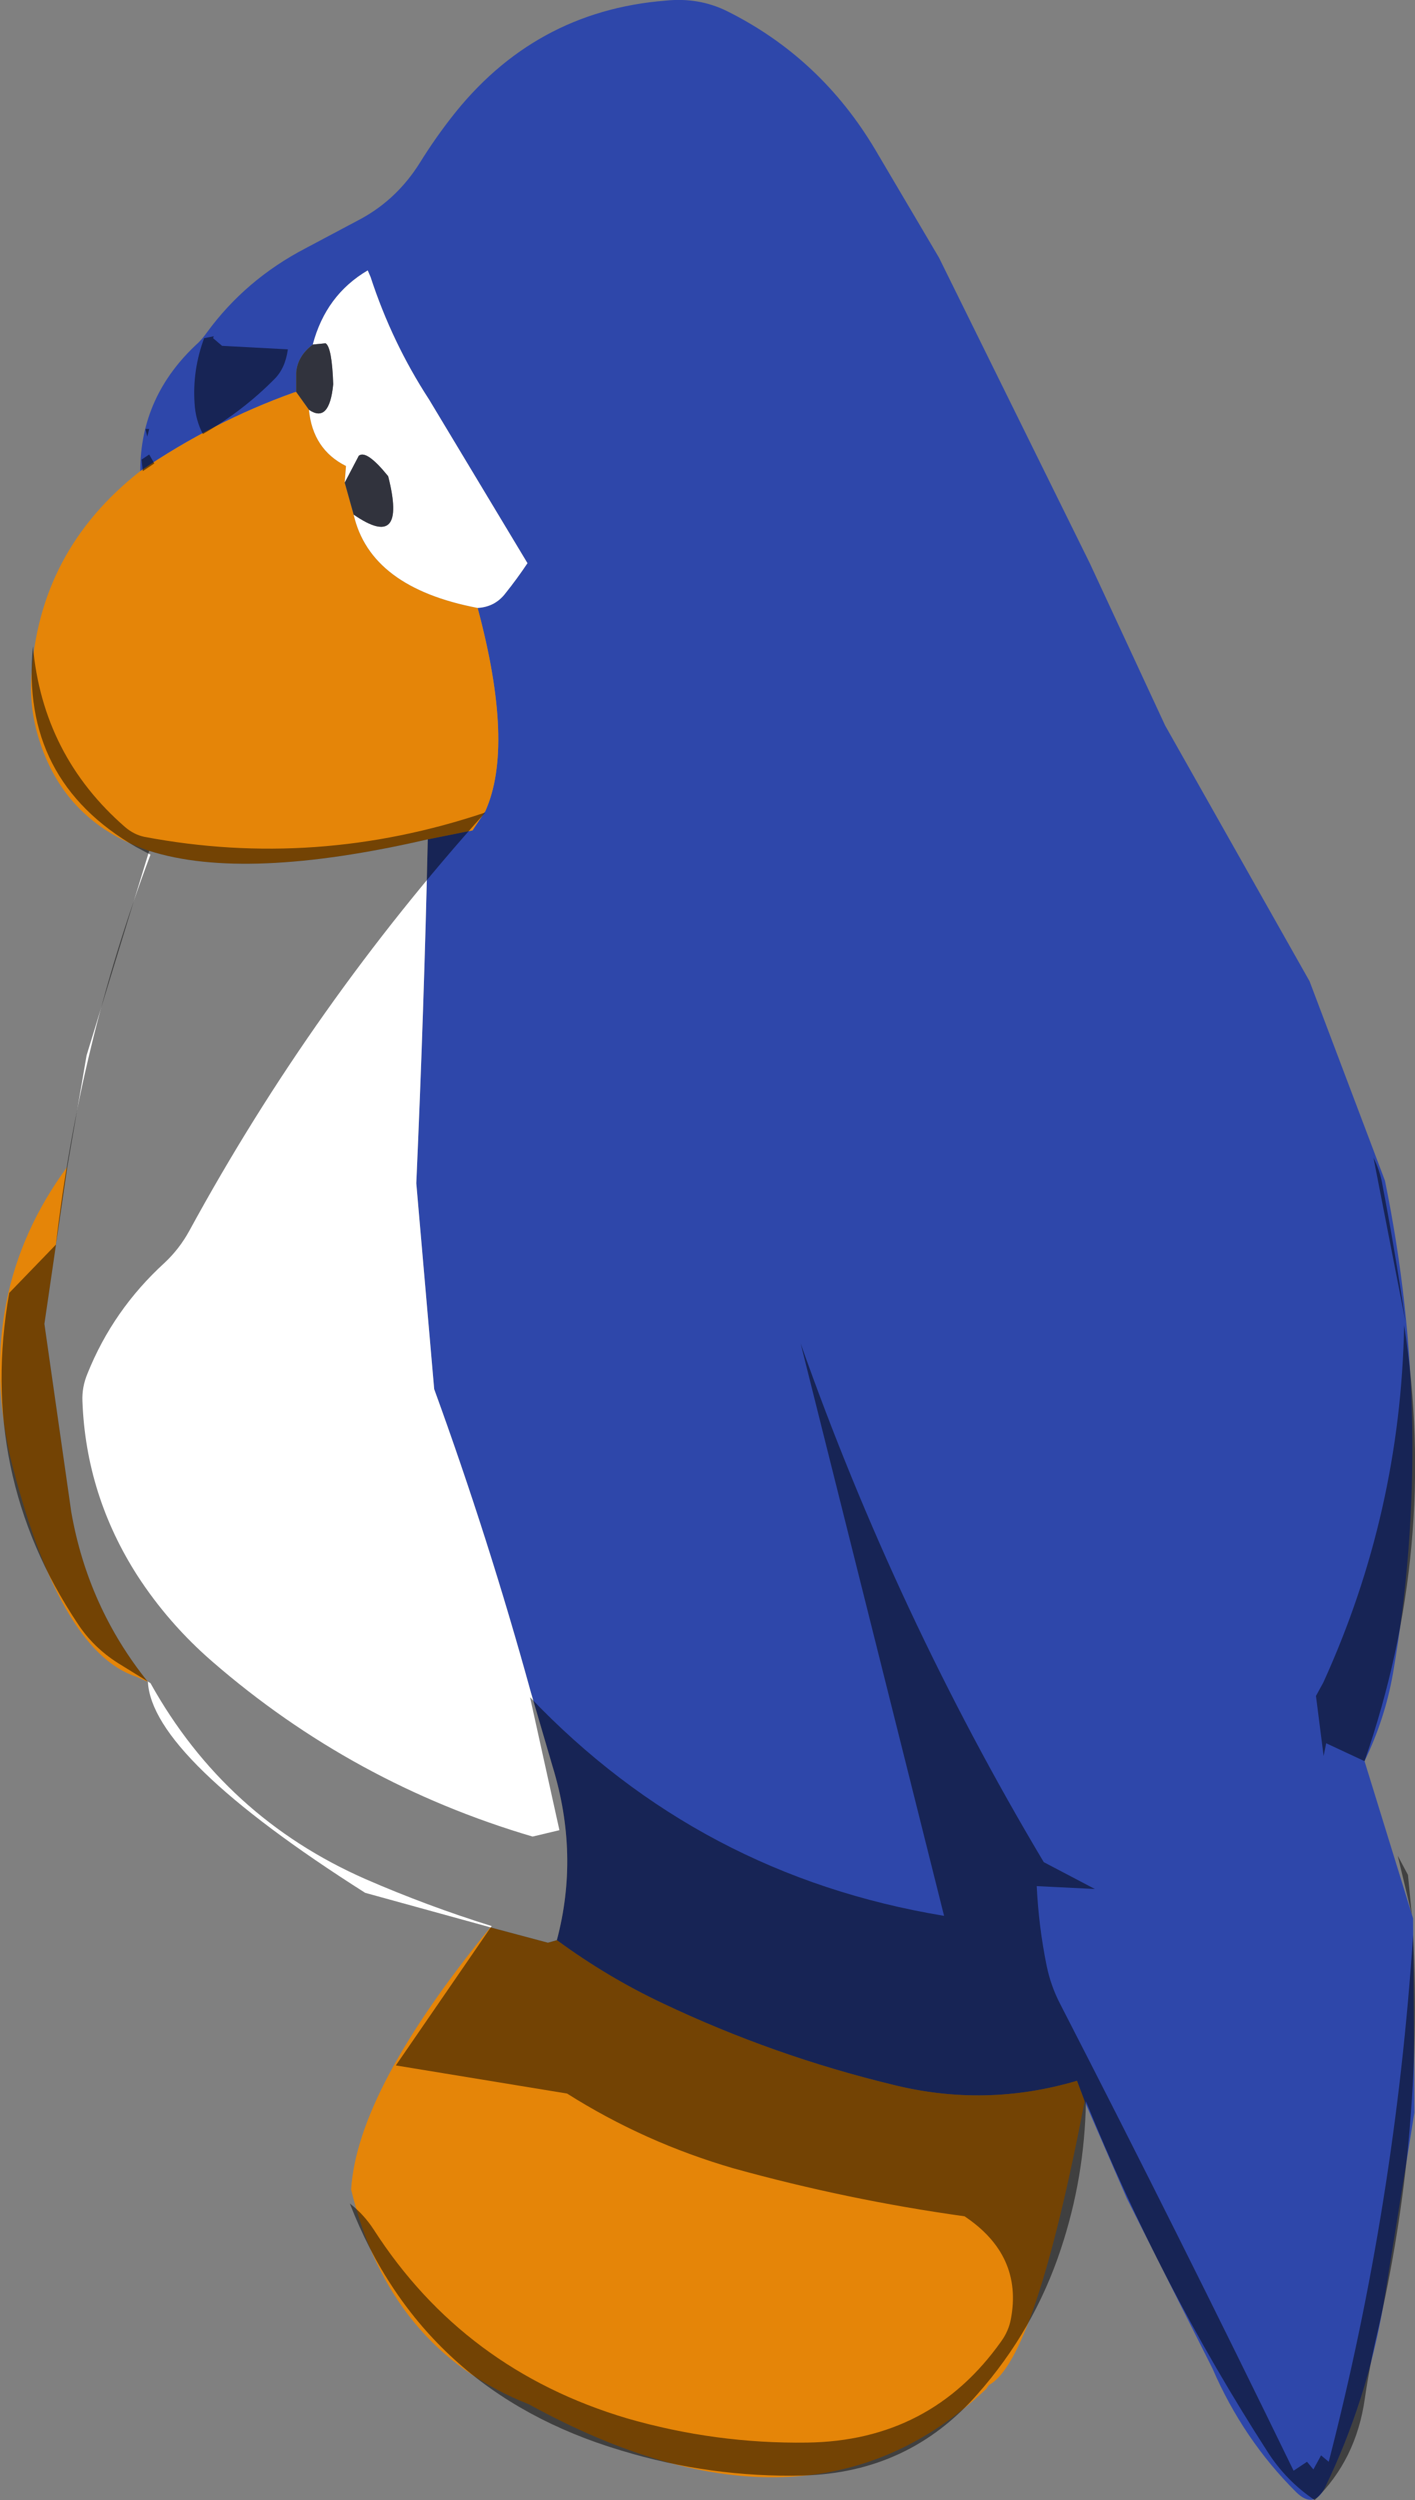 <?xml version="1.0" encoding="UTF-8" standalone="no"?>
<svg xmlns:ffdec="https://www.free-decompiler.com/flash" xmlns:xlink="http://www.w3.org/1999/xlink" ffdec:objectType="shape" height="391.1px" width="221.45px" xmlns="http://www.w3.org/2000/svg">
  <rect width="100%" height="100%" fill="#808080" stroke="none"/>
  <g transform="matrix(1.0, 0.0, 0.0, 1.0, 110.55, 141.5)">
    <path d="M-88.6 -67.8 Q-88.6 -79.6 -79.5 -87.9 -78.8 -88.6 -78.2 -89.45 -72.15 -97.75 -62.75 -102.65 L-54.0 -107.3 Q-48.35 -110.4 -44.8 -116.1 -42.6 -119.65 -40.0 -123.0 -27.05 -139.75 -6.4 -141.4 -1.2 -141.95 3.25 -139.75 17.9 -132.45 26.45 -118.05 L36.4 -101.2 60.0 -53.4 71.8 -28.0 94.4 12.0 106.2 43.2 Q114.1 81.75 107.45 120.3 106.2 127.4 103.0 134.0 L110.6 158.6 110.8 189.0 106.0 218.8 Q103.4 234.0 96.85 247.55 95.1 251.1 92.3 248.35 84.0 240.1 79.2 229.0 L65.8 202.4 59.2 187.2 58.0 184.0 Q43.65 188.25 29.1 184.6 10.5 180.1 -6.8 171.9 -15.5 167.8 -23.4 162.0 -19.85 148.65 -24.05 134.9 L-27.45 123.3 Q-34.05 99.3 -42.6 75.8 L-45.4 43.6 Q-44.2 16.65 -43.6 -10.2 L-36.6 -11.6 -34.6 -14.6 Q-30.0 -24.8 -35.8 -46.4 -33.05 -46.55 -31.4 -48.75 -29.6 -51.0 -28.0 -53.4 L-43.4 -79.0 Q-49.2 -87.9 -52.55 -98.15 L-53.0 -99.2 Q-59.55 -95.35 -61.6 -87.6 -64.0 -85.8 -64.2 -83.2 L-64.2 -80.2 -64.55 -80.1 Q-77.25 -75.55 -88.6 -67.8" fill="#2e47aa" fill-rule="evenodd" stroke="none"/>
    <path d="M59.2 187.2 Q51.4 227.8 44.2 231.6 L43.8 232.2 Q16.0 258.6 -27.8 234.6 -49.6 226.0 -55.6 201.0 -54.6 185.4 -33.8 160.0 L-24.8 162.4 -23.4 162.0 Q-15.5 167.8 -6.8 171.9 10.5 180.1 29.1 184.6 43.65 188.25 58.0 184.0 L59.2 187.2 M-87.4 121.6 L-89.2 120.8 Q-101.4 116.8 -109.0 86.2 -114.6 60.8 -100.0 41.0 L-103.6 65.6 -99.4 95.0 Q-96.8 109.9 -87.4 121.6 M-87.2 -8.4 Q-101.1 -13.1 -104.85 -27.25 -105.9 -31.35 -105.65 -35.5 -104.55 -55.3 -88.6 -67.8 -77.25 -75.55 -64.55 -80.1 L-64.2 -80.2 -62.2 -77.4 Q-61.6 -71.2 -56.4 -68.6 L-56.6 -66.0 -55.2 -61.0 Q-52.6 -49.6 -35.8 -46.4 -30.0 -24.8 -34.6 -14.6 L-36.6 -11.6 -43.6 -10.2 Q-72.2 -3.6 -87.2 -8.4" fill="#e58508" fill-rule="evenodd" stroke="none"/>
    <path d="M-33.8 160.0 L-53.4 154.6 Q-86.8 133.4 -87.4 121.6 -96.8 109.9 -99.4 95.0 L-103.6 65.6 -100.0 41.0 -97.0 23.6 -87.2 -8.4 Q-72.2 -3.6 -43.6 -10.2 -44.2 16.65 -45.4 43.6 L-42.6 75.8 Q-34.05 99.3 -27.45 123.3 L-24.05 134.9 Q-19.85 148.65 -23.4 162.0 L-24.8 162.4 -33.8 160.0 M-61.6 -87.6 Q-59.55 -95.35 -53.0 -99.2 L-52.55 -98.15 Q-49.2 -87.9 -43.4 -79.0 L-28.0 -53.4 Q-29.6 -51.0 -31.4 -48.75 -33.05 -46.55 -35.8 -46.4 -52.6 -49.6 -55.2 -61.0 -46.8 -55.2 -49.8 -67.0 -53.2 -71.2 -54.4 -70.2 L-56.6 -66.0 -56.4 -68.6 Q-61.6 -71.2 -62.2 -77.4 -59.0 -75.2 -58.4 -81.4 -58.6 -87.2 -59.6 -87.8 L-61.6 -87.6" fill="#ffffff" fill-rule="evenodd" stroke="none"/>
    <path d="M-64.2 -80.2 L-64.2 -83.2 Q-64.0 -85.8 -61.6 -87.6 L-59.6 -87.8 Q-58.6 -87.2 -58.4 -81.4 -59.0 -75.2 -62.2 -77.4 L-64.2 -80.2 M-56.6 -66.0 L-54.4 -70.2 Q-53.2 -71.2 -49.8 -67.0 -46.8 -55.2 -55.2 -61.0 L-56.6 -66.0" fill="#31333d" fill-rule="evenodd" stroke="none"/>
    <path d="M-87.0 -7.8 L-89.25 -9.0 Q-107.4 -19.45 -105.4 -40.4 -103.85 -23.3 -90.95 -12.1 -89.6 -10.95 -88.0 -10.6 -61.1 -5.5 -34.6 -14.4 -61.6 15.6 -80.9 51.0 -82.45 53.85 -84.8 56.05 -92.85 63.4 -96.85 73.35 -97.75 75.5 -97.65 77.7 -97.1 92.45 -89.0 105.05 -84.15 112.5 -77.35 118.4 -55.35 137.5 -27.2 145.8 L-23.0 144.8 -27.6 124.0 Q-1.0 151.9 37.2 158.2 L14.75 68.65 Q29.75 111.15 52.8 149.8 L60.8 154.0 51.7 153.55 Q52.0 159.85 53.25 166.0 53.9 169.15 55.35 171.95 74.05 208.3 91.9 245.0 L94.0 243.6 95.0 244.8 96.2 242.6 97.4 243.6 Q107.85 203.1 110.6 161.2 112.15 192.8 105.0 223.45 103.8 228.55 103.05 233.7 101.7 243.3 95.2 249.6 90.7 246.55 87.8 242.0 71.0 215.9 59.4 187.2 59.2 199.1 55.5 210.25 51.3 223.0 42.4 233.05 31.65 245.3 15.15 245.75 0.7 246.1 -13.3 241.85 -44.4 232.6 -55.8 203.2 -53.6 204.9 -52.05 207.3 -37.95 229.2 -12.45 236.8 1.4 240.8 15.75 240.6 35.1 240.35 46.15 224.75 47.3 223.15 47.65 221.3 49.55 211.3 40.4 205.2 22.1 202.65 4.25 197.7 -9.7 193.65 -21.8 186.0 L-48.6 181.6 -33.6 159.8 Q-43.7 156.65 -53.35 152.45 -75.3 142.8 -87.0 121.8 L-92.1 118.65 Q-95.95 116.2 -98.35 112.55 -114.1 88.95 -109.1 60.75 L-101.8 53.2 Q-98.2 21.9 -87.0 -7.8 M-87.2 -70.4 L-86.4 -69.0 -88.2 -67.8 -88.4 -69.6 -87.2 -70.4 M-87.8 -74.4 L-87.2 -74.4 -87.5 -73.2 -87.8 -74.4 M-75.8 -87.4 L-65.5 -86.85 Q-65.9 -83.85 -67.65 -82.15 -72.55 -77.2 -78.8 -73.6 -79.95 -75.8 -80.1 -78.4 -80.45 -83.6 -78.6 -88.6 L-77.1 -88.9 -77.2 -88.6 -75.8 -87.4 M104.4 39.6 Q105.3 41.4 105.7 43.3 107.8 54.2 109.4 65.2 L104.4 39.6 M95.4 123.8 L96.55 121.7 Q108.65 95.15 109.2 65.8 114.6 100.55 103.0 134.0 L97.0 131.2 96.6 133.2 95.4 123.8 M109.8 151.8 L110.4 158.0 108.2 148.8 109.8 151.8" fill="#000000" fill-opacity="0.498" fill-rule="evenodd" stroke="none"/>
  </g>
</svg>
